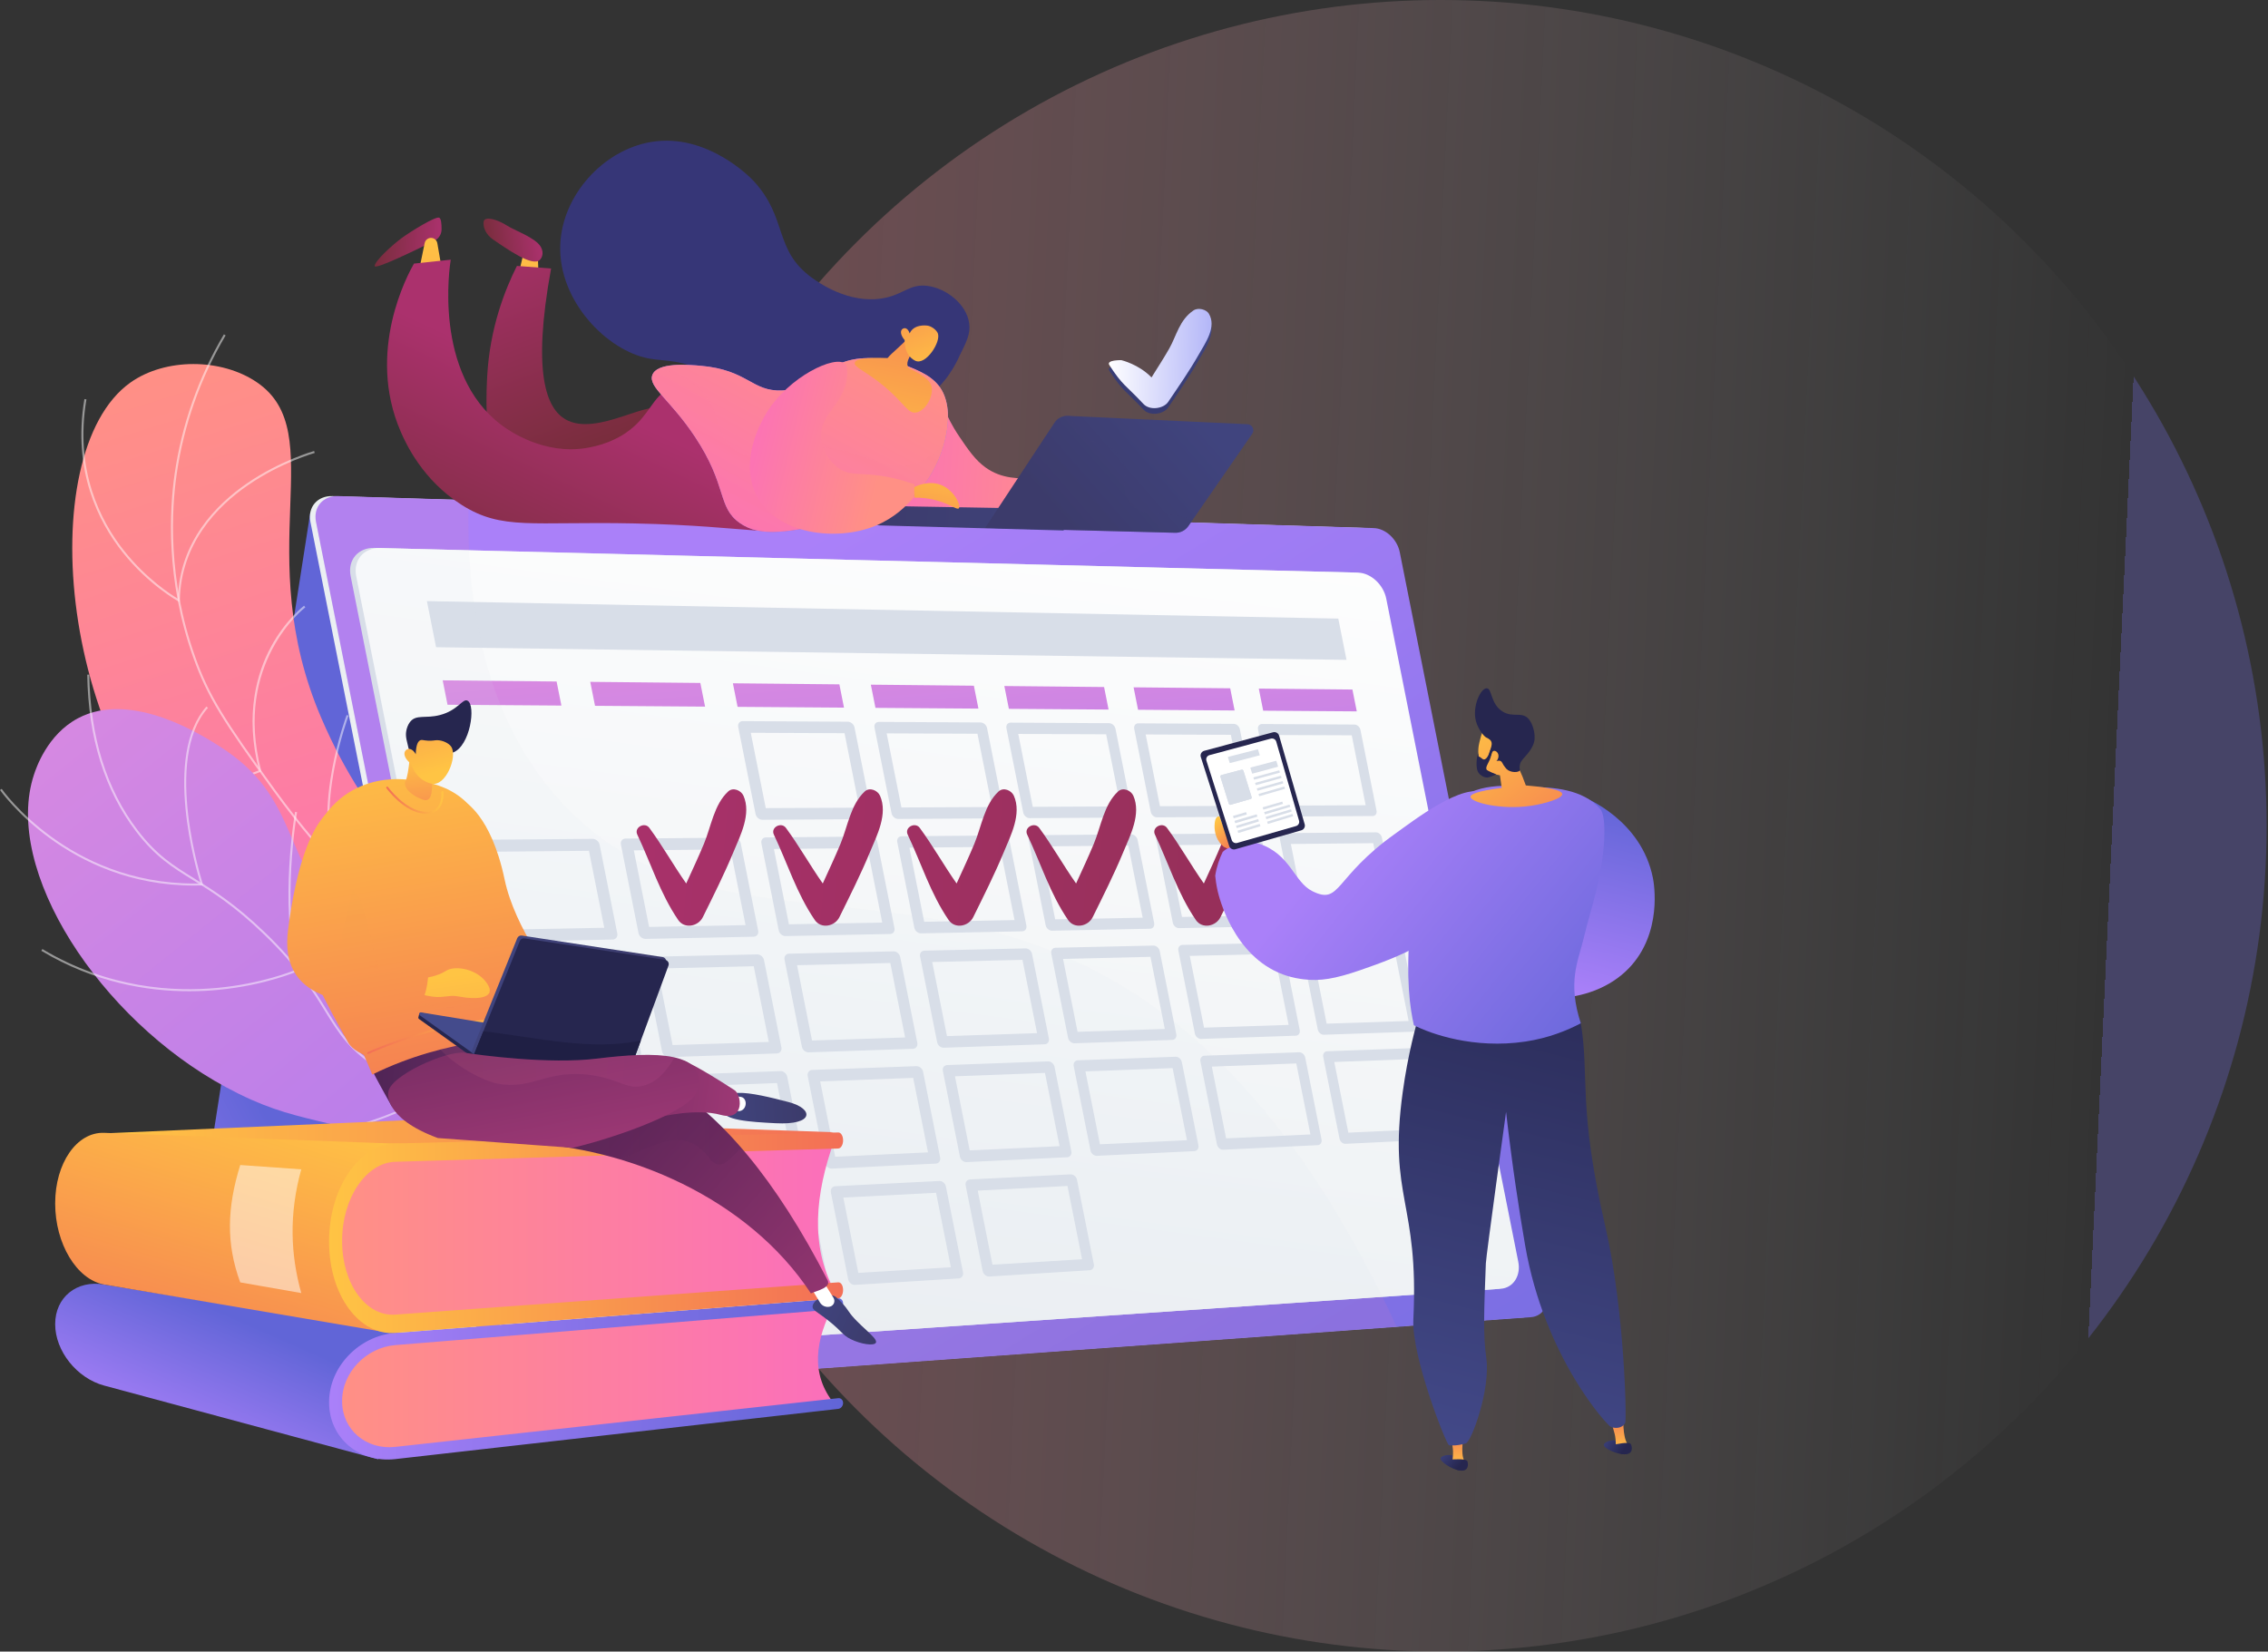 <svg width="677" height="493" viewBox="0 0 677 493" fill="none" xmlns="http://www.w3.org/2000/svg">
<rect x="0" y="0" width="677" height="493" fill="#333333" stroke="none"/>
<circle opacity="0.3" cx="430.09" cy="246.5" r="246.5" fill="url(#paint0_linear)"/>
<path d="M92.619 153.031L58.12 374.349C57.465 378.617 60.51 382.47 64.393 382.289L237.059 374.14L92.619 153.031Z" fill="url(#paint1_linear)"/>
<path d="M130.234 357.861C135.686 341.246 141.235 315.881 134.739 287.72C127.279 255.384 110.754 248.913 95.917 214.348C74.737 165.007 98.708 129.266 76.783 114.185C66.09 106.83 49.277 106.825 38.911 114.208C9.336 135.273 17.444 227.026 64.368 262.832C85.59 279.025 104.109 277.104 120.033 298.059C134.105 316.575 133.002 341.001 130.234 357.861Z" fill="url(#paint2_linear)"/>
<g opacity="0.7">
<path opacity="0.7" d="M133.53 316.062C131.752 309.079 129.363 302.215 126.427 295.66C119.681 280.601 112.233 272.318 102.806 261.829C96.652 254.981 89.674 247.221 81.613 236.094C66.527 215.272 61.845 207.957 57.65 196.164C49.348 172.83 50.624 151.907 52.121 141.513C54.248 126.767 59.196 112.733 66.827 99.805L67.354 100.116C59.764 112.977 54.842 126.934 52.728 141.601C51.237 151.94 49.968 172.75 58.227 195.961C62.397 207.682 67.064 214.972 82.108 235.737C90.151 246.838 97.117 254.586 103.261 261.422C112.725 271.949 120.2 280.266 126.986 295.412C129.937 302 132.338 308.897 134.123 315.913L133.53 316.062Z" fill="white"/>
<path opacity="0.7" d="M53.673 179.74L53.232 179.5C53.143 179.453 44.378 174.633 36.59 164.829C29.399 155.777 21.586 140.498 25.199 119.121L25.802 119.223C22.228 140.376 29.957 155.492 37.07 164.447C43.788 172.906 51.224 177.606 53.085 178.708C53.598 161.665 64.531 150.617 73.665 144.331C83.637 137.467 93.674 134.652 93.774 134.624L93.938 135.214C93.838 135.241 83.887 138.035 73.998 144.845C64.898 151.11 53.987 162.163 53.685 179.235L53.673 179.74Z" fill="white"/>
<path opacity="0.7" d="M56.131 234.596C47.264 234.596 36.849 232.418 27.227 224.929L27.602 224.445C49.082 241.165 74.594 231.075 77.305 229.924C72.958 213.079 76.813 200.651 80.826 193.178C85.2 185.033 90.713 180.845 90.768 180.805L91.135 181.293C90.918 181.457 69.548 197.938 77.963 230.024L78.028 230.273L77.795 230.379C77.635 230.451 68.358 234.596 56.131 234.596Z" fill="white"/>
<path opacity="0.7" d="M75.892 266.733C69.245 266.733 61.288 265.526 52.031 262.145L52.241 261.57C82.387 272.584 98.566 260.346 100.349 258.878C92.989 241.603 103.372 213.706 103.478 213.424L104.05 213.641C103.943 213.921 93.564 241.812 100.999 258.843L101.087 259.044L100.926 259.192C100.809 259.297 92.384 266.733 75.892 266.733Z" fill="white"/>
</g>
<path d="M184.052 371.623C185.898 360.462 186.958 343.032 177.873 327.442C162.024 300.247 133.136 309.269 105.483 280.132C83.181 256.633 90.209 238.369 65.495 222.751C61.359 220.137 39.502 205.753 23.249 214.416C14.09 219.298 10.771 229.322 10.149 231.203C0.733 259.641 29.7 304.165 67.455 324.53C89.147 336.229 96.144 332.406 134.318 346.051C156.75 354.073 173.591 364.397 184.052 371.623Z" fill="url(#paint3_linear)"/>
<g opacity="0.7">
<path opacity="0.7" d="M187.216 385.068C181.694 358.539 171.241 340.731 156.152 332.134C148.793 327.941 142.909 327.275 136.681 326.57C129.872 325.8 122.831 325.003 113.514 319.369C104.447 313.887 101.207 308.623 97.102 301.957C93.459 296.04 88.926 288.677 78.752 278.871C69.833 270.276 63.336 266.251 57.603 262.7C51.326 258.812 46.365 255.739 40.608 248.194C31.228 235.904 26.326 220.156 26.039 201.389L26.651 201.379C26.938 220.013 31.796 235.639 41.095 247.822C46.784 255.279 51.701 258.325 57.927 262.18C63.686 265.748 70.213 269.791 79.178 278.431C89.407 288.29 93.964 295.69 97.626 301.637C101.686 308.231 104.892 313.44 113.832 318.845C123.034 324.409 130.007 325.198 136.751 325.962C143.044 326.673 148.986 327.347 156.456 331.602C171.703 340.289 182.254 358.234 187.815 384.943L187.216 385.068Z" fill="white"/>
<path opacity="0.7" d="M57.936 264.343C20.076 264.343 0.2 236.112 0 235.822L0.504 235.475C0.702 235.764 20.415 263.732 57.936 263.732C58.572 263.732 59.208 263.723 59.854 263.706C58.6 259.667 48.553 225.556 61.623 210.891L62.08 211.297C48.477 226.56 60.436 263.535 60.557 263.905L60.686 264.293L60.277 264.305C59.492 264.332 58.708 264.343 57.936 264.343Z" fill="white"/>
<path opacity="0.7" d="M56.457 295.893C44.047 295.893 28.221 293.339 12.34 283.818L12.655 283.293C32.391 295.124 52.047 296.118 65.062 294.869C77.938 293.632 87.028 290.019 88.595 289.362C83.343 269.959 88.026 242.617 88.075 242.342L88.677 242.447C88.628 242.722 83.928 270.173 89.255 289.457L89.325 289.711L89.085 289.817C88.99 289.861 79.35 294.107 65.144 295.474C62.501 295.73 59.587 295.893 56.457 295.893Z" fill="white"/>
<path opacity="0.7" d="M73.28 340.938C72.333 340.938 71.381 340.928 70.414 340.907L70.427 340.295C90.269 340.725 105.55 336.597 114.87 333.059C123.718 329.701 129.004 326.232 130.204 325.404C115.655 307.3 121.358 277.775 121.418 277.477L122.018 277.597C121.958 277.893 116.261 307.417 130.886 325.272L131.09 325.521L130.83 325.712C130.616 325.869 109.69 340.938 73.28 340.938Z" fill="white"/>
</g>
<path d="M145.452 412.427L56.846 382.644L184.296 374.139L145.452 412.427Z" fill="#D8DEE8"/>
<path d="M408.444 157.644L99.25 148.08C94.74 147.94 91.784 151.393 92.659 155.793L142.814 407.685C143.69 412.085 147.993 415.391 152.411 415.071L455.343 393.18C458.771 392.932 460.918 389.604 460.15 385.746L416.162 164.825C415.392 160.967 411.942 157.752 408.444 157.644Z" fill="url(#paint4_linear)"/>
<path d="M410.112 157.642L100.918 148.078C96.408 147.938 93.452 151.391 94.327 155.791L144.482 407.683C145.358 412.083 149.661 415.389 154.079 415.069L457.011 393.179C460.439 392.93 462.586 389.602 461.818 385.744L417.83 164.823C417.062 160.965 413.61 157.75 410.112 157.642Z" fill="url(#paint5_linear)"/>
<g opacity="0.3">
<path opacity="0.3" d="M329.422 291.113C268.565 258.047 210.894 283.75 169.369 241.337C143.801 215.22 139.107 178.242 139.874 149.282L100.92 148.076C96.41 147.936 93.454 151.389 94.329 155.789L144.484 407.681C145.36 412.079 149.663 415.387 154.081 415.067L416.922 396.073C388.191 333.716 355.801 305.447 329.422 291.113Z" fill="url(#paint6_linear)"/>
</g>
<path d="M446.665 384.787L159.705 404.373C154.936 404.698 150.291 401.105 149.344 396.347L104.663 171.945C103.716 167.186 106.897 163.428 111.754 163.55L404.076 170.898C407.894 170.994 411.658 174.476 412.495 178.676L451.927 376.719C452.764 380.921 450.413 384.532 446.665 384.787Z" fill="#D8DEE8"/>
<path d="M447.952 384.702L161.337 404.265C156.575 404.59 151.935 400.999 150.988 396.243L106.335 171.985C105.388 167.229 108.566 163.473 113.416 163.595L405.388 170.934C409.201 171.029 412.961 174.511 413.797 178.707L453.207 376.639C454.042 380.837 451.695 384.445 447.952 384.702Z" fill="url(#paint7_linear)"/>
<path d="M258.863 244.516L227.577 244.709C226.638 244.714 225.723 243.941 225.531 242.98L220.356 216.989C220.164 216.028 220.772 215.253 221.713 215.258L253.072 215.433C253.989 215.438 254.884 216.21 255.073 217.159L260.176 242.79C260.365 243.737 259.778 244.509 258.863 244.516ZM228.582 241.225L256.522 241.091L252.095 218.861L224.105 218.743L228.582 241.225Z" fill="#D8DEE8"/>
<path d="M298.4 244.273L268.115 244.459C267.206 244.464 266.318 243.704 266.129 242.759L261.037 217.189C260.849 216.243 261.434 215.481 262.344 215.486L292.701 215.656C293.588 215.661 294.459 216.422 294.644 217.354L299.666 242.575C299.853 243.507 299.286 244.268 298.4 244.273ZM269.077 241.031L296.123 240.901L291.768 219.028L264.674 218.914L269.077 241.031Z" fill="#D8DEE8"/>
<path d="M336.691 244.037L307.36 244.218C306.481 244.223 305.617 243.475 305.432 242.544L300.422 217.383C300.237 216.452 300.802 215.702 301.682 215.707L331.082 215.872C331.943 215.877 332.786 216.624 332.97 217.543L337.912 242.366C338.095 243.283 337.548 244.032 336.691 244.037ZM308.28 240.844L334.474 240.719L330.187 219.19L303.947 219.08L308.28 240.844Z" fill="#D8DEE8"/>
<path d="M373.792 243.805L345.369 243.98C344.517 243.985 343.678 243.249 343.497 242.331L338.566 217.565C338.385 216.65 338.928 215.911 339.783 215.916L368.273 216.074C369.107 216.079 369.927 216.815 370.107 217.718L374.972 242.156C375.151 243.063 374.622 243.8 373.792 243.805ZM346.251 240.661L371.633 240.539L367.413 219.346L341.986 219.239L346.251 240.661Z" fill="#D8DEE8"/>
<path d="M409.756 243.584L382.202 243.754C381.376 243.759 380.561 243.032 380.381 242.132L375.526 217.749C375.345 216.847 375.872 216.12 376.699 216.125L404.319 216.28C405.126 216.285 405.924 217.009 406.101 217.899L410.893 241.964C411.071 242.854 410.563 243.579 409.756 243.584ZM383.047 240.485L407.653 240.366L403.498 219.496L378.847 219.393L383.047 240.485Z" fill="#D8DEE8"/>
<path d="M182.849 280.459L149.498 281.131C148.498 281.151 147.525 280.362 147.327 279.368L141.975 252.489C141.777 251.496 142.43 250.684 143.434 250.675L176.864 250.399C177.841 250.39 178.789 251.177 178.985 252.157L184.26 278.651C184.455 279.63 183.825 280.439 182.849 280.459ZM150.593 277.501L180.377 276.942L175.802 253.963L145.965 254.252L150.593 277.501Z" fill="#D8DEE8"/>
<path d="M224.954 279.612L192.706 280.262C191.739 280.282 190.796 279.505 190.602 278.528L185.34 252.099C185.145 251.122 185.775 250.324 186.744 250.315L219.068 250.047C220.014 250.039 220.934 250.814 221.126 251.778L226.315 277.835C226.505 278.797 225.896 279.592 224.954 279.612ZM193.752 276.692L222.55 276.152L218.05 253.553L189.2 253.833L193.752 276.692Z" fill="#D8DEE8"/>
<path d="M265.689 278.792L234.49 279.421C233.554 279.439 232.639 278.675 232.449 277.715L227.274 251.723C227.082 250.763 227.689 249.978 228.626 249.969L259.9 249.709C260.814 249.701 261.707 250.463 261.896 251.411L266.999 277.043C267.188 277.99 266.601 278.774 265.689 278.792ZM235.49 275.911L263.353 275.389L258.926 253.159L231.013 253.429L235.49 275.911Z" fill="#D8DEE8"/>
<path d="M305.115 277.997L274.913 278.606C274.007 278.624 273.12 277.872 272.932 276.926L267.84 251.356C267.652 250.411 268.235 249.639 269.144 249.631L299.416 249.379C300.301 249.372 301.168 250.121 301.353 251.055L306.375 276.276C306.564 277.21 305.998 277.98 305.115 277.997ZM275.872 275.154L302.842 274.649L298.487 252.775L271.468 253.037L275.872 275.154Z" fill="#D8DEE8"/>
<path d="M343.3 277.229L314.05 277.817C313.173 277.836 312.311 277.095 312.126 276.165L307.115 251.003C306.93 250.073 307.494 249.313 308.372 249.306L337.692 249.063C338.549 249.056 339.391 249.793 339.575 250.712L344.517 275.535C344.7 276.453 344.155 277.212 343.3 277.229ZM314.967 274.423L341.089 273.932L336.802 252.404L310.633 252.657L314.967 274.423Z" fill="#D8DEE8"/>
<path d="M380.296 276.483L351.953 277.053C351.103 277.07 350.266 276.342 350.084 275.426L345.152 250.66C344.971 249.744 345.512 248.996 346.364 248.989L374.774 248.754C375.604 248.747 376.423 249.474 376.603 250.378L381.468 274.816C381.65 275.721 381.125 276.467 380.296 276.483ZM352.83 273.712L378.142 273.239L373.922 252.045L348.565 252.29L352.83 273.712Z" fill="#D8DEE8"/>
<path d="M416.162 275.761L388.685 276.315C387.861 276.331 387.047 275.614 386.867 274.712L382.012 250.329C381.832 249.427 382.357 248.692 383.182 248.686L410.725 248.457C411.53 248.45 412.327 249.166 412.504 250.056L417.296 274.121C417.473 275.011 416.966 275.745 416.162 275.761ZM389.523 273.025L414.061 272.565L409.906 251.695L385.323 251.933L389.523 273.025Z" fill="#D8DEE8"/>
<path d="M189.905 315.885L156.647 317.022C155.649 317.055 154.68 316.278 154.481 315.285L149.129 288.406C148.931 287.412 149.583 286.588 150.583 286.567L183.92 285.825C184.893 285.803 185.84 286.58 186.036 287.559L191.311 314.052C191.506 315.031 190.877 315.852 189.905 315.885ZM157.736 313.367L187.436 312.393L182.861 289.414L153.108 290.118L157.736 313.367Z" fill="#D8DEE8"/>
<path d="M231.892 314.454L199.733 315.553C198.767 315.587 197.827 314.821 197.634 313.844L192.372 287.415C192.176 286.438 192.803 285.628 193.77 285.608L226.005 284.891C226.947 284.869 227.866 285.635 228.057 286.597L233.246 312.654C233.438 313.616 232.831 314.423 231.892 314.454ZM200.775 311.96L229.493 311.02L224.993 288.421L196.223 289.101L200.775 311.96Z" fill="#D8DEE8"/>
<path d="M272.513 313.066L241.399 314.13C240.465 314.162 239.553 313.408 239.361 312.448L234.186 286.456C233.994 285.495 234.598 284.698 235.533 284.678L266.72 283.985C267.632 283.965 268.523 284.717 268.711 285.664L273.815 311.296C274.007 312.243 273.423 313.036 272.513 313.066ZM242.396 310.597L270.18 309.687L265.753 287.456L237.919 288.115L242.396 310.597Z" fill="#D8DEE8"/>
<path d="M311.831 311.722L281.713 312.751C280.809 312.783 279.924 312.041 279.737 311.095L274.645 285.525C274.456 284.58 275.038 283.798 275.944 283.778L306.132 283.106C307.014 283.086 307.88 283.826 308.066 284.758L313.088 309.98C313.273 310.912 312.712 311.692 311.831 311.722ZM282.666 309.276L309.562 308.396L305.207 286.522L278.263 287.159L282.666 309.276Z" fill="#D8DEE8"/>
<path d="M349.908 310.421L320.738 311.418C319.863 311.448 319.004 310.717 318.819 309.787L313.809 284.626C313.624 283.695 314.184 282.925 315.061 282.906L344.299 282.256C345.154 282.238 345.995 282.966 346.178 283.884L351.12 308.707C351.304 309.625 350.762 310.392 349.908 310.421ZM321.65 308L347.699 307.146L343.412 285.618L317.317 286.234L321.65 308Z" fill="#D8DEE8"/>
<path d="M386.803 309.157L358.538 310.123C357.691 310.151 356.856 309.432 356.674 308.517L351.742 283.751C351.56 282.835 352.101 282.078 352.951 282.058L381.282 281.428C382.111 281.41 382.928 282.127 383.108 283.03L387.973 307.468C388.153 308.374 387.63 309.129 386.803 309.157ZM359.41 306.76L384.652 305.933L380.432 284.739L355.145 285.338L359.41 306.76Z" fill="#D8DEE8"/>
<path d="M422.568 307.937L395.166 308.874C394.344 308.903 393.534 308.194 393.354 307.294L388.498 282.911C388.318 282.009 388.842 281.263 389.664 281.245L417.13 280.633C417.933 280.615 418.727 281.322 418.905 282.212L423.697 306.277C423.876 307.167 423.37 307.911 422.568 307.937ZM396.003 305.563L420.473 304.761L416.318 283.891L391.803 284.471L396.003 305.563Z" fill="#D8DEE8"/>
<path d="M196.959 351.315L163.793 352.916C162.797 352.964 161.83 352.197 161.632 351.203L156.28 324.324C156.081 323.331 156.732 322.495 157.729 322.46L190.973 321.253C191.944 321.218 192.889 321.983 193.084 322.962L198.36 349.456C198.555 350.436 197.928 351.268 196.959 351.315ZM164.876 349.236L194.495 347.849L189.92 324.87L160.248 325.988L164.876 349.236Z" fill="#D8DEE8"/>
<path d="M238.83 349.295L206.761 350.844C205.799 350.89 204.86 350.135 204.667 349.158L199.405 322.729C199.21 321.752 199.835 320.932 200.799 320.897L232.945 319.73C233.883 319.696 234.8 320.448 234.992 321.412L240.181 347.469C240.371 348.433 239.767 349.25 238.83 349.295ZM207.798 347.225L236.436 345.883L231.936 323.284L203.245 324.366L207.798 347.225Z" fill="#D8DEE8"/>
<path d="M279.337 347.338L248.31 348.835C247.379 348.88 246.469 348.138 246.277 347.176L241.102 321.184C240.91 320.224 241.512 319.417 242.446 319.384L273.546 318.255C274.455 318.222 275.346 318.964 275.534 319.911L280.638 345.542C280.826 346.491 280.244 347.295 279.337 347.338ZM249.302 345.281L277.01 343.982L272.583 321.751L244.825 322.798L249.302 345.281Z" fill="#D8DEE8"/>
<path d="M318.546 345.444L288.512 346.894C287.612 346.938 286.728 346.207 286.54 345.262L281.448 319.692C281.259 318.747 281.839 317.955 282.741 317.921L312.847 316.829C313.727 316.797 314.591 317.528 314.776 318.46L319.798 343.681C319.985 344.612 319.423 345.402 318.546 345.444ZM289.459 343.396L316.28 342.139L311.925 320.265L285.056 321.279L289.459 343.396Z" fill="#D8DEE8"/>
<path d="M356.516 343.612L327.428 345.016C326.556 345.058 325.699 344.337 325.514 343.409L320.502 318.245C320.317 317.315 320.876 316.535 321.751 316.503L350.908 315.444C351.76 315.413 352.598 316.133 352.782 317.05L357.724 341.873C357.907 342.794 357.367 343.57 356.516 343.612ZM328.335 341.575L354.312 340.358L350.026 318.829L324.002 319.811L328.335 341.575Z" fill="#D8DEE8"/>
<path d="M393.309 341.836L365.123 343.196C364.278 343.236 363.446 342.528 363.262 341.612L358.332 316.846C358.15 315.93 358.689 315.163 359.536 315.132L387.789 314.106C388.616 314.076 389.429 314.785 389.61 315.689L394.475 340.127C394.657 341.032 394.133 341.796 393.309 341.836ZM365.992 339.812L391.163 338.633L386.943 317.439L361.727 318.39L365.992 339.812Z" fill="#D8DEE8"/>
<path d="M428.975 340.114L401.649 341.432C400.83 341.472 400.02 340.774 399.84 339.872L394.985 315.489C394.805 314.587 395.325 313.833 396.147 313.803L423.538 312.809C424.34 312.781 425.132 313.478 425.309 314.368L430.1 338.433C430.277 339.322 429.774 340.074 428.975 340.114ZM402.481 338.101L426.884 336.957L422.729 316.087L398.283 317.009L402.481 338.101Z" fill="#D8DEE8"/>
<path d="M204.011 386.742L170.938 388.808C169.946 388.869 168.981 388.114 168.782 387.12L163.43 360.241C163.232 359.248 163.879 358.401 164.874 358.351L198.026 356.68C198.994 356.632 199.936 357.385 200.132 358.366L205.407 384.861C205.602 385.84 204.978 386.682 204.011 386.742ZM172.019 385.103L201.554 383.3L196.979 360.321L167.39 361.855L172.019 385.103Z" fill="#D8DEE8"/>
<path d="M245.766 384.133L213.787 386.131C212.828 386.191 211.891 385.447 211.696 384.47L206.434 358.042C206.239 357.064 206.863 356.232 207.823 356.184L239.879 354.568C240.816 354.522 241.73 355.264 241.922 356.227L247.11 382.284C247.302 383.246 246.7 384.075 245.766 384.133ZM214.819 382.49L243.379 380.747L238.879 358.148L210.267 359.63L214.819 382.49Z" fill="#D8DEE8"/>
<path d="M286.162 381.611L255.221 383.543C254.292 383.601 253.385 382.869 253.193 381.907L248.018 355.915C247.826 354.955 248.427 354.138 249.357 354.091L280.371 352.527C281.278 352.482 282.165 353.213 282.353 354.16L287.457 379.791C287.645 380.74 287.065 381.554 286.162 381.611ZM256.208 379.963L283.839 378.278L279.412 356.047L251.731 357.483L256.208 379.963Z" fill="#D8DEE8"/>
<path d="M325.26 379.169L295.31 381.04C294.411 381.096 293.531 380.374 293.342 379.429L288.25 353.859C288.062 352.913 288.641 352.11 289.541 352.065L319.563 350.551C320.44 350.506 321.302 351.226 321.487 352.16L326.509 377.381C326.694 378.313 326.135 379.114 325.26 379.169ZM296.254 377.52L322.999 375.888L318.644 354.014L291.848 355.403L296.254 377.52Z" fill="#D8DEE8"/>
<path d="M167.575 210.614L133.59 210.367L132.141 203.086L166.144 203.429L167.575 210.614Z" fill="url(#paint8_linear)"/>
<path d="M210.462 210.929L177.615 210.689L176.191 203.533L209.056 203.865L210.462 210.929Z" fill="url(#paint9_linear)"/>
<path d="M251.934 211.229L220.17 210.997L218.768 203.961L250.552 204.281L251.934 211.229Z" fill="url(#paint10_linear)"/>
<path d="M292.062 211.521L261.326 211.298L259.947 204.377L290.701 204.687L292.062 211.521Z" fill="url(#paint11_linear)"/>
<path d="M330.909 211.805L301.152 211.589L299.797 204.779L329.57 205.079L330.909 211.805Z" fill="url(#paint12_linear)"/>
<path d="M368.534 212.077L339.711 211.867L338.377 205.166L367.217 205.458L368.534 212.077Z" fill="url(#paint13_linear)"/>
<path d="M404.997 212.346L377.062 212.143L375.75 205.547L403.698 205.829L404.997 212.346Z" fill="url(#paint14_linear)"/>
<path d="M401.935 196.969L130.171 193.194L127.432 179.434L399.481 184.651L401.935 196.969Z" fill="#D8DEE8"/>
<g opacity="0.3">
<path opacity="0.3" d="M329.422 291.114C268.565 258.048 210.893 283.752 169.369 241.338C148.074 219.586 141.246 190.228 140.015 164.264L113.248 163.591C108.49 163.471 105.372 167.156 106.3 171.819L151.018 396.406C151.947 401.071 156.499 404.593 161.17 404.274L412.65 387.109C385.027 330.979 354.505 304.743 329.422 291.114Z" fill="#D8DEE8"/>
</g>
<path d="M221.93 237.538C221.226 235.935 218.833 234.887 217.358 236.256C213.131 240.177 212.286 246.688 210.117 251.908C208.461 255.893 206.619 259.795 204.834 263.721C201.021 258.294 197.76 252.459 193.825 247.115C192.46 245.261 189.205 246.958 190.235 249.132C194.309 257.726 197.016 266.658 202.437 274.607C204.336 277.394 208.438 276.533 209.798 273.772C212.943 267.396 216.149 261.04 218.877 254.471C221.008 249.346 224.322 242.99 221.93 237.538Z" fill="url(#paint15_linear)"/>
<path d="M262.693 237.538C261.99 235.935 259.597 234.887 258.121 236.256C253.895 240.177 253.049 246.688 250.88 251.908C249.225 255.893 247.382 259.795 245.598 263.721C241.785 258.294 238.524 252.459 234.589 247.115C233.223 245.261 229.969 246.958 230.999 249.132C235.072 257.726 237.78 266.658 243.201 274.607C245.1 277.394 249.201 276.533 250.562 273.772C253.706 267.396 256.913 261.04 259.64 254.471C261.77 249.346 265.086 242.99 262.693 237.538Z" fill="url(#paint16_linear)"/>
<path d="M302.642 237.538C301.939 235.935 299.546 234.887 298.071 236.256C293.844 240.177 292.999 246.688 290.829 251.908C289.174 255.893 287.331 259.795 285.547 263.721C281.734 258.294 278.473 252.459 274.538 247.115C273.172 245.261 269.918 246.958 270.948 249.132C275.022 257.726 277.729 266.658 283.15 274.607C285.049 277.394 289.15 276.533 290.511 273.772C293.656 267.396 296.862 261.04 299.59 254.471C301.719 249.346 305.035 242.99 302.642 237.538Z" fill="url(#paint17_linear)"/>
<path d="M338.307 237.538C337.603 235.935 335.21 234.887 333.735 236.256C329.508 240.177 328.663 246.688 326.494 251.908C324.838 255.893 322.995 259.795 321.211 263.721C317.398 258.294 314.137 252.459 310.202 247.115C308.837 245.261 305.582 246.958 306.612 249.132C310.686 257.726 313.393 266.658 318.814 274.607C320.713 277.394 324.815 276.533 326.175 273.772C329.32 267.396 332.526 261.04 335.254 254.471C337.383 249.346 340.699 242.99 338.307 237.538Z" fill="url(#paint18_linear)"/>
<path d="M376.445 237.538C375.742 235.935 373.349 234.887 371.873 236.256C367.647 240.177 366.801 246.688 364.632 251.908C362.977 255.893 361.134 259.795 359.35 263.721C355.537 258.294 352.276 252.459 348.341 247.115C346.975 245.261 343.721 246.958 344.751 249.132C348.824 257.726 351.532 266.658 356.953 274.607C358.852 277.394 362.953 276.533 364.314 273.772C367.458 267.396 370.665 261.04 373.392 254.471C375.522 249.346 378.838 242.99 376.445 237.538Z" fill="url(#paint19_linear)"/>
<path d="M31.547 338.292L132.555 333.9L248.933 337.979L134.122 363.074L31.547 338.292Z" fill="url(#paint20_linear)"/>
<path d="M112.93 435.623L31.113 413.602C22.873 411.385 16.471 403.22 16.471 395.303V395.217C16.471 387.299 22.873 381.988 31.113 383.44L118.868 397.801L112.93 435.623Z" fill="url(#paint21_linear)"/>
<path d="M249.071 419.088L116.871 433.852C108.591 434.777 101.783 429.002 101.783 420.942V415.473C101.783 407.413 108.591 400.335 116.871 399.677L249.071 389.154C243.222 400.045 241.872 410.233 249.071 419.088Z" fill="url(#paint22_linear)"/>
<path d="M250.224 420.553L117.98 435.547C107.179 436.771 98.231 429.206 98.231 418.662V418.545C98.231 408 107.181 398.723 117.98 397.881L250.224 387.566C251.019 387.505 251.664 388.167 251.664 389.045C251.664 389.924 251.021 390.689 250.224 390.754L117.98 401.52C109.292 402.227 102.117 409.702 102.117 418.172V418.287C102.117 426.757 109.292 432.859 117.98 431.902L250.224 417.36C251.019 417.273 251.664 417.915 251.664 418.794C251.664 419.678 251.019 420.463 250.224 420.553Z" fill="url(#paint23_linear)"/>
<path d="M116.369 397.891L31.113 383.442C22.873 381.988 16.471 371.187 16.471 359.299V359.169C16.471 347.281 22.873 337.847 31.113 338.154L121.552 341.513L116.369 397.891Z" fill="url(#paint24_linear)"/>
<path d="M249.075 385.263L124.284 394.675C111.976 395.604 101.787 386.56 101.787 374.457V366.247C101.787 354.144 111.976 344.055 124.284 343.72L249.075 340.318C243.206 356.635 241.894 371.916 249.075 385.263Z" fill="url(#paint25_linear)"/>
<path d="M250.226 387.569L117.982 397.883C107.181 398.725 98.232 386.542 98.232 370.708V370.534C98.232 354.7 107.183 341.596 117.982 341.328L250.226 338.041C251.021 338.021 251.666 339.075 251.666 340.396C251.666 341.716 251.023 342.805 250.226 342.83L117.982 346.796C109.293 347.057 102.119 357.619 102.119 370.336V370.509C102.119 383.226 109.293 393.05 117.982 392.418L250.226 382.782C251.021 382.724 251.666 383.748 251.666 385.068C251.666 386.385 251.021 387.506 250.226 387.569Z" fill="url(#paint26_linear)"/>
<path opacity="0.5" d="M89.931 385.98L71.707 382.795C67.452 371.18 67.772 360.51 71.707 347.758L89.931 349.053C86.196 362.472 86.761 374.628 89.931 385.98Z" fill="white"/>
<path d="M129.698 71.859C130.968 71.228 131.787 69.942 131.803 68.523C131.822 66.972 131.702 65.187 131.07 64.97C129.929 64.578 122.84 68.933 120.032 70.969C117.223 73.005 111.884 77.852 111.832 79.404C111.79 80.655 124.661 74.367 129.698 71.859Z" fill="url(#paint27_linear)"/>
<path d="M131.785 79.797L130.543 72.601C130.339 71.419 129.112 70.71 127.987 71.125C127.363 71.356 126.901 71.891 126.768 72.543L124.844 81.93L131.785 79.797Z" fill="url(#paint28_linear)"/>
<path d="M160.711 81.422L160.477 74.054L156.866 72.969L155.012 80.999L160.711 81.422Z" fill="url(#paint29_linear)"/>
<path d="M161.227 77.505C159.059 79.936 150.843 73.952 147.298 71.584C144.99 70.043 144.08 67.733 144.377 66.114C144.673 64.495 148.211 65.332 151.478 67.419C153.297 68.581 158.054 70.357 160.4 72.453C162.267 74.12 162.34 76.254 161.227 77.505Z" fill="url(#paint30_linear)"/>
<path d="M189.84 137.288C194.699 132.918 199.933 125.538 197.967 122.7C194.894 118.264 178.211 130.684 168.752 125.15C163.307 121.965 158.701 111.92 164.499 80.152C161.099 79.894 157.699 79.633 154.3 79.375C150.862 86.234 146.193 97.727 145.416 112.483C145.403 112.723 145.384 113.087 145.363 113.555C145.053 120.495 144.439 136.541 152.444 143.602C161.599 151.677 179.971 146.168 189.84 137.288Z" fill="url(#paint31_linear)"/>
<path d="M206.097 117.348C204.163 116.304 202.466 115.829 200.717 116.077C196.086 116.733 194.669 121.941 190.184 126.426C184.565 132.045 177.347 133.316 175.256 133.683C162.465 135.932 151.926 128.526 150.07 127.157C149.888 127.023 149.746 126.917 149.65 126.843C129.215 111.479 134.277 79.116 134.55 77.514C130.891 77.904 127.229 78.294 123.569 78.684C121.852 81.689 109.134 104.808 119.649 128.932C121.112 132.287 126.097 143.323 137.855 150.744C149.915 158.356 158.71 155.606 189.325 156.245C225.265 156.993 233.481 161.207 236.742 155.786C242.978 145.424 214.424 121.84 206.097 117.348Z" fill="url(#paint32_linear)"/>
<path d="M278.777 116.807C283.706 112.772 286.444 106.17 286.444 106.17C288.514 102.035 289.737 99.596 289.305 96.509C288.513 90.839 282.58 86.107 276.908 85.343C271.503 84.616 269.777 87.954 263.531 89.038C253.246 90.822 244.097 84.169 242.313 82.871C230.872 74.549 235.223 65.095 224.943 54.009C224.232 53.244 211.146 39.56 194.341 42.383C180.05 44.784 167.715 58.344 167.232 73.228C166.688 89.982 181.275 104.676 193.657 107.01C198.474 107.919 204.626 107.27 211.452 111.767C215.602 114.501 217.118 117.238 219.105 119.435C230.825 132.407 262.251 130.338 278.777 116.807Z" fill="#363677"/>
<path d="M279.524 119.246C281.88 119.992 281.521 123.191 286.42 130.417C288.996 134.217 291.086 137.302 294.163 139.523C303.777 146.465 314.943 139.153 320.485 145.747C321.974 147.517 323.519 150.844 322.379 153.235C320.3 157.595 310.876 155.541 278.473 152.128C265.318 150.742 262.113 150.579 260.454 147.754C255.271 138.932 272.756 117.107 279.524 119.246Z" fill="url(#paint33_linear)"/>
<path d="M316.564 151.942L264.557 151.043C263.841 151.032 263.164 151.37 262.748 151.952L261.162 154.159C260.372 155.258 261.132 156.794 262.486 156.831L317.536 158.363L316.564 151.942Z" fill="url(#paint34_linear)"/>
<path d="M372.388 126.63L318.762 124.134C317.175 124.06 315.667 124.827 314.794 126.153L294.094 157.559L350.806 159.038C352.363 159.078 353.836 158.331 354.721 157.05L373.799 129.478C374.611 128.305 373.814 126.696 372.388 126.63Z" fill="url(#paint35_linear)"/>
<path opacity="0.3" d="M314.792 126.155C315.666 124.827 317.175 124.06 318.762 124.134L319.937 124.189C319.999 125.929 320.424 127.545 321.398 128.892C324.437 133.097 330.086 131 333.898 135.488C338.084 140.419 333.569 145.661 337.302 150.239C341.231 155.058 348.31 151.813 355.978 155.236L354.721 157.052C353.836 158.332 352.363 159.079 350.806 159.039L294.094 157.56L314.792 126.155Z" fill="url(#paint36_linear)"/>
<path d="M270.224 109.023C274.402 110.7 278.799 112.409 281.136 116.509C285.505 124.172 281.57 138.124 274.832 145.942C270.119 151.413 263.755 152.859 251.22 155.528C234.975 158.986 226.995 160.45 220.821 156.108C214.052 151.35 217.241 145.119 207.424 130.35C200.086 119.312 193.495 115.557 194.712 111.999C196.068 108.039 205.543 108.868 209.155 109.185C223.362 110.428 224.344 116.951 233.494 116.549C244.233 116.076 245.991 106.952 259.124 106.899C264.433 106.875 268.543 108.348 270.224 109.023Z" fill="url(#paint37_linear)"/>
<path d="M270.224 109.023C274.402 110.7 278.799 112.409 281.136 116.509C285.505 124.172 281.57 138.124 274.832 145.942C270.119 151.413 263.755 152.859 251.22 155.528C234.975 158.986 226.995 160.45 220.821 156.108C214.052 151.35 217.241 145.119 207.424 130.35C200.086 119.312 193.495 115.557 194.712 111.999C196.068 108.039 205.543 108.868 209.155 109.185C223.362 110.428 224.344 116.951 233.494 116.549C244.233 116.076 245.991 106.952 259.124 106.899C264.433 106.875 268.543 108.348 270.224 109.023Z" fill="url(#paint38_linear)"/>
<path opacity="0.3" d="M219.512 134.332C225.116 137.915 229.071 133.412 241.364 133.387C258.222 133.352 263.671 141.795 273.582 138.199C275.996 137.323 278.951 135.621 281.903 132.083C280.549 137.198 278.012 142.253 274.832 145.943C270.119 151.414 263.755 152.859 251.22 155.529C234.975 158.987 226.995 160.451 220.821 156.109C214.052 151.35 217.243 145.12 207.424 130.35C200.086 119.313 193.495 115.558 194.712 112C194.981 111.216 195.576 110.624 196.373 110.176C202.782 111.398 206.904 113.964 209.613 116.963C215.455 123.429 213.421 130.437 219.512 134.332Z" fill="url(#paint39_linear)"/>
<path d="M274.04 111.319C275.219 112.012 277.2 113.221 277.87 114.775C279.091 117.601 276.435 122.716 273.422 123.138C270.931 123.487 269.997 120.372 263.986 115.352C258.514 110.782 254.814 109.63 255.148 108.281C255.361 107.417 257.207 106.562 264.933 106.88C266.16 105.37 269.352 102.872 270.579 101.361C272.255 101.741 271.968 103.109 273.643 103.489C270.714 106.99 270.579 108.649 271.042 109.515C271.444 110.267 272.195 110.235 274.04 111.319Z" fill="url(#paint40_linear)"/>
<path d="M270.044 101.517C270.044 101.517 269.737 105.992 273.215 107.685C276.329 109.2 281.023 101.964 279.919 99.441C279.551 98.599 278.35 97.562 277.141 97.26C276.291 97.049 272.723 96.792 271.528 99.53C271.286 98.623 270.724 98.009 270.105 97.961C270.007 97.952 269.72 97.976 269.483 98.122C268.625 98.654 268.768 100.037 270.044 101.517Z" fill="url(#paint41_linear)"/>
<path d="M286.209 151.736C286.923 150.996 284.995 146.633 281.284 144.929C277.357 143.126 273.334 145.17 272.684 145.514L272.927 148.547C274.734 148.52 277.379 148.672 280.373 149.607C284.02 150.744 285.697 152.268 286.209 151.736Z" fill="url(#paint42_linear)"/>
<path d="M272.999 144.603C271.112 143.906 268.064 142.906 264.2 142.232C256.869 140.952 254.093 142.149 250.74 140.045C247.731 138.155 245.078 134.121 245.091 130.026C245.115 123.036 252.896 120.033 252.913 111.24C252.916 109.361 252.563 108.866 252.291 108.612C249.36 105.884 235.539 112.317 228.843 123.183C227.291 125.701 220.513 137.562 225.822 147.858C231.866 159.579 249.698 161.751 261.431 156.903C266.958 154.619 270.631 150.982 272.742 148.471C272.827 147.182 272.912 145.894 272.999 144.603Z" fill="url(#paint43_linear)"/>
<path d="M360.827 95.275C360.123 94.108 357.73 93.345 356.254 94.341C352.027 97.197 351.181 101.938 349.012 105.739C347.356 108.641 345.513 111.482 343.728 114.341C339.914 110.389 334.729 109.185 334.729 109.185C334.729 109.185 330.108 109.07 331.138 110.654C335.212 116.911 335.909 116.479 341.33 122.268C343.23 124.297 347.332 123.67 348.693 121.66C351.838 117.017 355.045 112.389 357.773 107.605C359.903 103.873 363.22 99.245 360.827 95.275Z" fill="url(#paint44_linear)"/>
<path d="M360.827 93.599C360.123 92.433 357.73 91.669 356.254 92.666C352.027 95.521 351.181 100.262 349.012 104.064C347.356 106.965 345.513 109.806 343.728 112.665C339.914 108.713 334.729 107.509 334.729 107.509C334.729 107.509 330.108 107.395 331.138 108.978C335.212 115.235 335.909 114.803 341.33 120.592C343.23 122.621 347.332 121.994 348.693 119.984C351.838 115.341 355.045 110.713 357.773 105.93C359.903 102.197 363.22 97.569 360.827 93.599Z" fill="url(#paint45_linear)"/>
<path d="M242.557 390C242.624 388.021 246.672 385.851 249.008 386.862C249.485 387.069 249.875 387.449 250.654 388.209C252.201 389.72 253.108 391.12 253.238 391.319C255.946 395.462 262.185 399.368 261.457 400.799C260.931 401.829 256.951 401.266 253.897 399.719C251.441 398.475 251.463 397.549 247.418 394.318C243.84 391.462 242.519 391.145 242.557 390Z" fill="url(#paint46_linear)"/>
<path d="M241.812 383.947L244.775 388.822C245.394 389.841 246.609 390.331 247.762 390.027C248.298 389.886 248.737 389.499 248.942 388.982C249.147 388.467 249.095 387.883 248.802 387.411L244.437 380.389L241.812 383.947Z" fill="white"/>
<path d="M130.013 310.611C120.764 314.66 129.284 340.245 155.561 341.154C187.404 342.254 223.443 357.715 242.052 386.081C243.918 385.248 248.165 384.359 247.044 382.17C231.648 352.081 214.833 332.28 198.57 323.243C173.982 309.583 156.348 299.087 130.013 310.611Z" fill="url(#paint47_linear)"/>
<g opacity="0.3">
<path opacity="0.3" d="M212.12 346.216C215.582 350.029 218.076 345.3 221.311 342.694C213.741 333.946 206.096 327.426 198.568 323.245C173.982 309.583 156.347 299.087 130.013 310.611C120.764 314.66 129.284 340.245 155.56 341.154C165.064 341.482 174.936 343.118 184.613 345.967C193.887 343.554 203.749 334.403 212.12 346.216Z" fill="url(#paint48_linear)"/>
</g>
<path d="M118.873 330.922L116.929 330.22C116.929 330.22 110.472 318.899 109.491 316.042C108.296 312.558 134.113 312.821 144.739 305.832C155.905 298.485 142.704 318.108 142.704 318.108L118.873 330.922Z" fill="url(#paint49_linear)"/>
<path d="M138.373 239.125C138.373 239.125 146.536 242.998 150.635 262.556C153.716 277.26 165.716 292.434 165.716 292.434L164.173 302.747L150.791 300.956L147.203 296.533L143.173 266.294L138.373 239.125Z" fill="url(#paint50_linear)"/>
<path d="M122.165 232.821C122.165 232.821 100.308 228.749 92.187 252.809C84.692 275.013 90.008 286.22 103.88 311.11C105.275 313.613 108.498 314.635 108.652 314.98C109.477 316.836 110.301 318.758 111.116 320.754C134.195 309.38 155.972 309.951 155.972 309.951C155.972 309.951 149.616 265.924 145.518 250.7C141.293 235.003 127.976 233.234 122.165 232.821Z" fill="url(#paint51_linear)"/>
<g opacity="0.3">
<path opacity="0.3" d="M139.218 300.272C128.834 302.209 116.419 297.684 113.655 290.338C111.572 284.806 111.531 282.977 109.491 274.68C107.851 268.006 106.474 266.582 100.508 259.509C98.257 256.84 95.878 253.255 93.967 248.406C93.32 249.76 92.72 251.221 92.183 252.81C84.688 275.013 90.004 286.221 103.876 311.111C105.271 313.614 108.494 314.636 108.648 314.981C109.473 316.837 110.297 318.759 111.112 320.755C134.191 309.38 155.968 309.952 155.968 309.952C155.968 309.952 154.808 302.976 153.427 293.247C148.927 297.247 145.881 299.03 139.218 300.272Z" fill="url(#paint52_linear)"/>
</g>
<path d="M124.49 296.386C124.49 296.386 128.418 297.833 131.611 297.59C134.804 297.346 134.654 297.011 138.044 297.63C141.339 298.232 148.175 298.328 145.66 293.997C142.861 289.175 135.805 288.041 133.115 289.802C130.523 291.499 126.828 291.926 126.828 291.926L124.49 296.386Z" fill="url(#paint53_linear)"/>
<path d="M103.204 240.089C103.204 240.089 91.091 237.746 85.987 277.527C83.339 298.158 101.686 300.949 125.344 299.575C127.72 297.039 127.888 290.123 127.888 290.123C127.888 290.123 98.243 292.626 102.563 276.64C107.405 258.714 110.612 240.38 103.204 240.089Z" fill="url(#paint54_linear)"/>
<path d="M127.241 242.914C127.078 242.914 126.911 242.909 126.739 242.899C120.674 242.522 115.565 235.574 115.35 235.279C115.253 235.147 115.283 234.962 115.415 234.865C115.545 234.769 115.732 234.799 115.828 234.93C115.878 235 120.99 241.948 126.776 242.307C128.362 242.407 129.59 242.008 130.434 241.126C132.045 239.441 131.751 236.506 131.748 236.478C131.73 236.314 131.848 236.169 132.01 236.151C132.166 236.129 132.318 236.251 132.337 236.413C132.352 236.544 132.667 239.646 130.864 241.531C129.989 242.45 128.772 242.914 127.241 242.914Z" fill="url(#paint55_linear)"/>
<path d="M109.902 314.616C109.791 314.616 109.682 314.551 109.632 314.443C109.564 314.294 109.631 314.118 109.779 314.051C110.021 313.941 134.227 303.036 152.556 304.274C152.719 304.285 152.843 304.425 152.831 304.589C152.819 304.752 152.673 304.859 152.516 304.864C134.317 303.642 110.264 314.479 110.024 314.588C109.984 314.608 109.942 314.616 109.902 314.616Z" fill="url(#paint56_linear)"/>
<path d="M122.644 222.314C122.644 222.314 122.06 231.346 121.103 232.929C120.146 234.511 122.007 237.149 126.242 238.701C130.477 240.253 128.506 229.951 128.506 229.951L122.644 222.314Z" fill="url(#paint57_linear)"/>
<path d="M135.181 224.65C140.363 222.769 142.129 210.506 139.565 209.161C138.092 208.389 136.752 212.047 131.293 213.451C127.041 214.544 124.335 213.23 122.523 215.356C121.671 216.355 121.161 217.942 121.174 219.346C121.181 220.07 121.359 221.032 121.848 222.923C122.281 224.602 122.236 224.533 122.376 225.027C122.715 226.212 123.452 228.27 125.194 230.982C125.581 230.352 126.104 229.585 126.801 228.795C127.07 228.491 128.133 227.309 129.441 226.466C131.822 224.933 133.694 225.189 135.181 224.65Z" fill="#26264F"/>
<path d="M122.769 228.055C122.769 228.055 123.892 232.712 128.718 233.923C133.038 235.006 136.706 225.714 134.648 222.832C133.963 221.869 132.246 221.011 130.645 220.951C129.7 220.916 129.289 221.181 127.745 221.094C126.322 221.012 125.996 220.747 125.493 220.954C124.863 221.213 124.171 222.12 124.107 225.161C123.562 224.084 122.693 223.458 121.903 223.562C121.776 223.578 121.423 223.684 121.163 223.93C120.228 224.824 120.773 226.526 122.769 228.055Z" fill="url(#paint58_linear)"/>
<path d="M125.689 302.33C125.489 302.296 125.269 302.38 125.162 302.546C125.147 302.571 124.919 303.548 124.907 303.575C124.819 303.79 124.889 304.039 125.079 304.175L141.123 315.653L178.697 313.155L162.43 309.337L125.689 302.33Z" fill="#26264F"/>
<path d="M125.722 302.2C125.492 302.162 125.265 302.289 125.177 302.504C125.088 302.719 125.158 302.967 125.348 303.104L141.393 314.582L178.968 312.084L162.701 308.266L125.722 302.2Z" fill="#444B8C"/>
<path d="M140.686 314.069L154.399 280.045C154.619 279.5 155.185 279.178 155.767 279.266L197.781 285.686C198.158 285.742 198.488 285.967 198.682 286.294C198.875 286.623 198.91 287.02 198.78 287.376L186.979 319.399C186.775 319.951 186.217 320.291 185.633 320.218L141.609 314.739L140.686 314.069Z" fill="url(#paint59_linear)"/>
<path d="M141.123 315.654L155.164 280.889C155.384 280.344 155.949 280.022 156.531 280.11L198.546 286.529C198.923 286.586 199.253 286.811 199.446 287.138C199.639 287.466 199.676 287.863 199.544 288.22L187.741 320.248C187.538 320.798 186.984 321.138 186.403 321.068L141.123 315.654Z" fill="#26264F"/>
<path d="M141.123 315.654L186.401 321.068C186.983 321.138 187.538 320.798 187.74 320.248L191.3 310.589C176.289 313.782 160.054 309.649 144.279 307.838L141.123 315.654Z" fill="#1F1F44"/>
<path d="M215.77 331.268C215.829 329.055 215.248 326.406 220.372 326.232C224.092 326.106 230.019 327.565 235.385 328.967C242.903 330.931 243.201 335.896 231.498 335.286C223.833 334.886 215.687 334.414 215.77 331.268Z" fill="url(#paint60_linear)"/>
<path d="M222.519 329.991C222.229 331.149 221.226 331.809 220.238 331.646C217.951 331.265 218.718 330.268 219.008 329.111C219.298 327.954 218.663 326.887 221.289 327.457C222.266 327.671 222.808 328.834 222.519 329.991Z" fill="white"/>
<path d="M202.127 316.35L204.396 316.693C204.396 316.693 208.479 318.42 219.065 325.293C221.418 326.492 222.506 334.812 215.14 332.791C207.774 330.77 197.203 333.381 197.203 333.381L202.127 316.35Z" fill="url(#paint61_linear)"/>
<path d="M178.294 315.982C163.749 317.768 143.059 314.915 138.84 314.265C133.438 313.431 116.09 321.216 115.901 326.128C115.901 326.128 114.311 333.681 130.692 339.708L170.952 342.63C185.009 339.275 206.342 331.48 208.043 325.705C211.571 313.715 195.528 313.866 178.294 315.982Z" fill="url(#paint62_linear)"/>
<g opacity="0.3">
<path opacity="0.3" d="M148.247 323.412C158.696 325.588 163.269 319.045 176.531 320.936C185.124 322.162 187.242 325.486 192.286 324.017C196.267 322.859 199.16 319.554 201.286 315.644C195.554 314.348 187.087 314.905 178.293 315.984C164.166 317.718 144.243 315.077 139.243 314.328C139.095 314.307 136.267 312.154 136.267 312.154C136.267 312.154 133.462 312.76 131.42 313.29C136.927 318.95 144.43 322.617 148.247 323.412Z" fill="url(#paint63_linear)"/>
</g>
<path d="M472.261 237.748C473.352 238.16 489.987 244.776 493.406 262.138C493.683 263.54 496.356 278.457 486.239 288.995C474.896 300.811 453.054 300.518 444.384 290.641C442.361 288.336 441.296 285.784 440.697 283.638L442.981 277.569C445.769 274.204 449.564 273.407 451.592 272.907C456.589 271.675 460.362 273.901 463.223 271.491C464.807 270.158 465.12 268.24 465.402 266.526C466.359 260.689 463.064 257.094 462.824 253.494C462.644 250.803 461.702 244.906 465.215 241.061C467.439 238.625 470.521 237.961 472.261 237.748Z" fill="url(#paint64_linear)"/>
<path d="M478.743 431.243C478.936 430.174 482.389 429.207 484.098 430.638C484.947 431.348 485.531 432.79 485.041 433.441C484.862 433.677 485.594 434.094 484.892 434.103C482.566 434.129 478.55 432.305 478.743 431.243Z" fill="url(#paint65_linear)"/>
<path d="M482.362 431.632L485.912 431.13C484.268 429.15 484.572 422.844 484.572 422.844L480.797 423.686C480.797 423.686 481.227 425.416 481.959 427.969C482.209 428.844 482.321 430.213 482.362 431.632Z" fill="url(#paint66_linear)"/>
<path d="M482.046 431.196C482.046 431.196 486.319 430.211 486.783 431.06C487.245 431.907 487.605 434.177 484.892 434.104C482.179 434.031 481.804 431.915 482.046 431.196Z" fill="url(#paint67_linear)"/>
<path d="M430.035 435.25C430.377 434.22 433.93 433.745 435.423 435.4C436.163 436.222 436.54 437.731 435.963 438.307C435.753 438.517 436.418 439.03 435.724 438.94C433.417 438.643 429.695 436.276 430.035 435.25Z" fill="url(#paint68_linear)"/>
<path d="M368.586 254.357L365.341 252.803C364.837 252.4 364.066 251.686 363.482 250.589C362.52 248.785 362.535 246.832 362.548 246.831C362.557 246.829 362.4 244.205 363.514 243.76C363.66 243.701 363.829 243.683 364.022 243.715L365.176 246.754C365.176 246.754 365.361 248.076 367.445 249.449C369.513 251.249 370.345 252.895 370.345 252.895L368.586 254.357Z" fill="url(#paint69_linear)"/>
<path d="M433.562 436.142H437.146C435.796 433.951 436.98 427.75 436.98 427.75L433.123 428.057C433.123 428.057 433.306 429.831 433.673 432.462C433.8 433.361 433.72 434.731 433.562 436.142Z" fill="url(#paint70_linear)"/>
<path d="M424.272 300.567C422.611 306.05 420.238 314.902 418.713 326.008C414.358 357.686 423.613 358.696 421.886 393.798C421.334 405.003 431.593 430.84 432.496 431.41C432.935 431.452 433.408 431.482 433.915 431.465C434.807 431.438 436.066 431.302 437.528 430.863C439.154 430.583 445.013 414.713 443.654 405.278C442.692 398.6 442.972 391.433 443.529 377.099C443.619 374.776 449.562 331.912 449.562 331.912C451.369 347.779 453.448 361.259 455.25 371.711C461.041 405.291 479.867 425.616 480.849 425.943C481.042 426.021 482.81 426.663 484.254 425.711C484.895 425.288 485.116 424.741 485.116 424.741C485.619 424.347 484.967 391.214 479.225 366.279C470.89 330.087 474.52 321.618 471.879 305.454C469.593 291.465 424.272 300.567 424.272 300.567Z" fill="url(#paint71_linear)"/>
<path d="M457.937 234.923C452.403 234.76 441.686 232.954 434.68 239.257C434.558 239.367 433.991 239.987 433.284 240.814C432.627 241.583 430.378 244.274 428.337 247.912C426.86 250.546 425.526 253.617 424.18 258.194C421.808 266.266 421.126 273.14 420.899 276.135C419.619 292.976 420.889 300.746 422.041 306.03C427.045 308.599 439.937 313.198 455.298 310.913C462.312 309.87 467.928 307.535 471.878 305.451C467.891 293.383 471.019 286.924 472.495 280.973C474.599 272.485 474.632 273.127 476.364 266.386C479.222 255.261 479.691 243.893 477.728 241.568C472.433 235.297 462.892 235.07 457.937 234.923Z" fill="url(#paint72_linear)"/>
<path d="M433.314 435.664C433.314 435.664 437.684 435.287 438.023 436.191C438.361 437.094 438.399 439.392 435.725 438.94C433.051 438.488 432.976 436.342 433.314 435.664Z" fill="url(#paint73_linear)"/>
<path d="M443.294 236.945C437.242 233.007 421.416 245.345 416.624 248.748C398.045 261.943 400.272 270.173 391.834 266.065C386.128 263.287 385.355 254.912 375.603 251.762C373.879 251.205 372.396 250.98 371.441 250.877C371.428 250.884 368.221 252.589 368.206 252.594C367.068 252.963 365.929 253.331 364.973 254.312C364.035 256.259 363.176 258.63 362.744 261.395C362.836 262.377 363.029 264.006 363.471 265.971C363.838 267.599 368.121 285.407 383.01 290.891C385.747 291.898 388.019 292.188 389.166 292.327C394.06 292.92 398.493 292.195 406.076 289.582C418.918 285.157 428.724 281.006 437.392 270.86C437.805 270.376 438.139 269.903 438.472 269.391C444.92 259.505 449.138 240.745 443.294 236.945Z" fill="url(#paint74_linear)"/>
<path d="M442.366 228.581C440.652 225.683 441.415 222.372 441.587 221.657C442.307 218.662 442.576 218.207 443.133 217.574L443.918 216.743C443.918 216.743 443.966 216.707 444.018 216.672C444.565 216.296 446.606 215.685 447.046 215.663C448.453 215.593 451.318 220.64 452.958 228.416C453.092 228.695 453.223 228.975 453.353 229.258C454.167 231.022 454.864 232.758 455.464 234.45C464.976 235.254 466.295 236.371 466.339 237.015C466.427 238.372 461.008 239.939 456.933 240.536C448.045 241.838 438.908 239.494 438.949 237.835C438.968 237.113 440.735 236.173 448.27 235.186C448.093 233.938 447.918 232.691 447.741 231.444C447.128 231.309 443.628 230.717 442.366 228.581Z" fill="url(#paint75_linear)"/>
<path d="M440.579 215.299C441.22 217.673 443.016 219.912 443.695 220.167C443.783 220.2 444.285 220.417 444.807 220.877C444.879 220.941 444.947 221.017 445.017 221.122C445.937 222.481 444.025 224.877 444.664 225.426C445.127 225.823 446.571 224.742 446.876 225.111C447.163 225.458 446.036 226.635 446.368 227.053C446.618 227.368 447.358 226.821 448.027 227.23C448.36 227.433 448.34 227.67 448.839 228.43C449.12 228.861 449.475 229.317 449.721 229.561C450.914 230.736 453.375 230.626 453.674 229.949C453.757 229.761 453.615 229.658 453.604 229.102C453.604 229.102 453.592 228.587 453.78 227.937C454.049 227.01 455.058 226.128 456.005 224.972C457.759 222.831 457.992 221.343 458.05 220.844C458.07 220.667 458.077 220.536 458.082 220.441C458.179 218.538 457.497 215.965 456.286 214.593C454.261 212.294 451.621 214.346 448.485 212.369C444.867 210.088 445.437 205.501 443.79 205.45C441.974 205.395 439.391 210.91 440.579 215.299Z" fill="#26264F"/>
<path d="M445.369 224.639C445.737 223.684 446.961 224.162 447.243 225.196C447.525 226.23 446.81 227.574 445.781 227.629C444.754 227.685 444.872 225.926 445.369 224.639Z" fill="url(#paint76_linear)"/>
<path d="M445.378 222.781L444.496 224.899C444.496 224.899 443.614 227.44 442.448 226.488C441.496 225.709 441.323 225.779 441.291 225.831C441.284 225.841 441.286 225.852 441.284 225.852C441.271 225.852 441.258 225.346 441.249 224.899C441.028 225.511 440.756 226.481 440.756 227.688C440.756 228.86 440.756 230.116 441.673 231.076C441.726 231.131 442.725 232.148 444.074 232.1C444.074 232.1 444.604 232.08 446.615 231.146C446.615 231.146 443.862 230.087 443.72 229.699C443.337 228.644 444.681 227.658 445.203 225.146C445.403 224.177 445.408 223.345 445.378 222.781Z" fill="#26264F"/>
<path d="M359.465 224.117C359.075 224.222 358.746 224.479 358.553 224.827C358.36 225.175 358.318 225.587 358.44 225.967L366.916 252.541C367.158 253.302 367.973 253.73 368.75 253.508L388.437 247.854C389.22 247.629 389.674 246.822 389.45 246.049L381.819 219.603C381.596 218.831 380.784 218.379 379.998 218.591L359.465 224.117Z" fill="#26264F"/>
<path d="M361.03 225.411C360.684 225.504 360.389 225.733 360.217 226.044C360.043 226.356 360.008 226.723 360.115 227.062L367.675 250.759C367.892 251.436 368.618 251.82 369.31 251.621L386.866 246.579C387.564 246.379 387.968 245.659 387.769 244.969L380.963 221.386C380.765 220.697 380.04 220.296 379.339 220.484L361.03 225.411Z" fill="white"/>
<path d="M376.055 225.457L367.081 227.792L366.508 225.947L375.495 223.658L376.055 225.457Z" fill="#D8DEE8"/>
<path d="M381.491 228.734C381.513 228.804 381.484 228.874 381.428 228.889L373.883 230.923C373.825 230.94 373.758 230.893 373.736 230.821L373.251 229.263C373.23 229.191 373.26 229.121 373.318 229.104L380.874 227.108C380.931 227.093 380.994 227.138 381.016 227.208L381.491 228.734Z" fill="#D8DEE8"/>
<path d="M382.037 230.492C382.059 230.562 382.031 230.632 381.974 230.647L374.439 232.718C374.381 232.734 374.314 232.689 374.293 232.617L374.158 232.184C374.136 232.112 374.164 232.041 374.224 232.026L381.762 229.97C381.819 229.955 381.882 229.998 381.904 230.068L382.037 230.492Z" fill="#D8DEE8"/>
<path d="M382.539 232.102C382.561 232.172 382.533 232.242 382.476 232.257L374.953 234.362C374.895 234.378 374.828 234.333 374.806 234.262L374.671 233.828C374.65 233.756 374.678 233.685 374.738 233.668L382.266 231.577C382.323 231.562 382.386 231.606 382.408 231.676L382.539 232.102Z" fill="#D8DEE8"/>
<path d="M383.039 233.715C383.061 233.785 383.033 233.855 382.978 233.871L375.465 236.009C375.406 236.025 375.34 235.98 375.318 235.909L375.183 235.475C375.161 235.404 375.19 235.332 375.25 235.315L382.768 233.191C382.824 233.174 382.888 233.219 382.909 233.289L383.039 233.715Z" fill="#D8DEE8"/>
<path d="M383.541 235.324C383.563 235.394 383.535 235.465 383.479 235.481L375.977 237.654C375.918 237.67 375.851 237.627 375.83 237.555L375.695 237.122C375.673 237.05 375.701 236.978 375.761 236.962L383.268 234.804C383.324 234.788 383.388 234.833 383.409 234.903L383.541 235.324Z" fill="#D8DEE8"/>
<path d="M373.361 238.48L367.334 240.225C367.111 240.29 366.862 240.127 366.781 239.86L364.316 231.942C364.233 231.675 364.348 231.412 364.573 231.352L370.645 229.749C370.862 229.693 371.104 229.858 371.186 230.12L373.605 237.893C373.687 238.154 373.578 238.416 373.361 238.48Z" fill="#D8DEE8"/>
<path d="M364.626 231.572L364.635 231.571L370.707 229.97C370.827 229.938 370.96 230.032 371.007 230.179L373.426 237.95C373.47 238.092 373.413 238.233 373.298 238.267L367.271 240.014C367.146 240.051 367.005 239.959 366.96 239.809L364.496 231.889C364.449 231.747 364.508 231.609 364.626 231.572ZM364.56 231.359C364.344 231.426 364.234 231.684 364.316 231.944L366.78 239.862C366.864 240.129 367.112 240.292 367.334 240.227L373.361 238.482H373.363C373.576 238.418 373.685 238.157 373.603 237.897L371.184 230.123C371.102 229.862 370.86 229.697 370.644 229.753L364.571 231.356C364.568 231.356 364.565 231.357 364.56 231.359Z" fill="#D8DEE8"/>
<path d="M372.134 243.14L368.306 244.26C368.281 244.267 368.253 244.249 368.243 244.219L368.054 243.615C368.044 243.585 368.057 243.553 368.082 243.547L371.912 242.433C371.937 242.426 371.966 242.445 371.974 242.475L372.159 243.072C372.172 243.102 372.159 243.133 372.134 243.14Z" fill="#D8DEE8"/>
<path d="M375.304 243.78L368.763 245.724C368.738 245.732 368.71 245.712 368.7 245.682L368.511 245.079C368.501 245.049 368.515 245.017 368.54 245.01L375.084 243.079C375.109 243.073 375.135 243.091 375.145 243.12L375.331 243.711C375.341 243.741 375.329 243.771 375.304 243.78Z" fill="#D8DEE8"/>
<path d="M375.751 245.213L369.218 247.182C369.193 247.191 369.165 247.172 369.155 247.141L368.966 246.537C368.956 246.507 368.97 246.475 368.995 246.469L375.532 244.511C375.557 244.504 375.584 244.523 375.594 244.551L375.779 245.143C375.787 245.176 375.774 245.206 375.751 245.213Z" fill="#D8DEE8"/>
<path d="M376.195 246.649L369.671 248.645C369.646 248.653 369.618 248.635 369.608 248.603L369.419 248C369.409 247.97 369.423 247.938 369.448 247.931L375.977 245.949C376.002 245.942 376.029 245.959 376.039 245.989L376.224 246.581C376.232 246.611 376.219 246.641 376.195 246.649Z" fill="#D8DEE8"/>
<path d="M382.936 239.978L377.161 241.668C377.136 241.675 377.109 241.657 377.101 241.628L376.917 241.04C376.907 241.01 376.921 240.98 376.944 240.973L382.723 239.292C382.746 239.286 382.773 239.304 382.781 239.332L382.961 239.911C382.971 239.941 382.96 239.969 382.936 239.978Z" fill="#D8DEE8"/>
<path d="M385.111 240.863L377.604 243.094C377.579 243.101 377.553 243.082 377.544 243.054L377.361 242.466C377.351 242.436 377.364 242.406 377.387 242.399L384.899 240.183C384.922 240.176 384.949 240.195 384.957 240.223L385.137 240.8C385.146 240.828 385.134 240.857 385.111 240.863Z" fill="#D8DEE8"/>
<path d="M385.546 242.261L378.05 244.521C378.025 244.527 377.998 244.511 377.99 244.481L377.806 243.892C377.796 243.862 377.809 243.832 377.833 243.825L385.334 241.579C385.357 241.573 385.384 241.591 385.392 241.62L385.573 242.196C385.581 242.225 385.569 242.255 385.546 242.261Z" fill="#D8DEE8"/>
<path d="M385.981 243.656L378.493 245.945C378.47 245.952 378.441 245.935 378.433 245.905L378.249 245.317C378.239 245.287 378.253 245.257 378.276 245.25L385.769 242.974C385.792 242.967 385.819 242.984 385.827 243.014L386.008 243.591C386.014 243.619 386.003 243.649 385.981 243.656Z" fill="#D8DEE8"/>
<defs>
<linearGradient id="paint0_linear" x1="205.09" y1="247" x2="629.59" y2="267" gradientUnits="userSpaceOnUse">
<stop stop-color="#FE8696"/>
<stop offset="1" stop-color="white" stop-opacity="0"/>
<stop offset="1" stop-color="#716BDF"/>
</linearGradient>
<linearGradient id="paint1_linear" x1="5.283" y1="345.219" x2="69.323" y2="312.454" gradientUnits="userSpaceOnUse">
<stop stop-color="#AA80F9"/>
<stop offset="0.996" stop-color="#6165D7"/>
</linearGradient>
<linearGradient id="paint2_linear" x1="39.254" y1="110.706" x2="109.966" y2="335.698" gradientUnits="userSpaceOnUse">
<stop stop-color="#FF9085"/>
<stop offset="1" stop-color="#FB6FBB"/>
</linearGradient>
<linearGradient id="paint3_linear" x1="-24.979" y1="150.177" x2="254.599" y2="496.61" gradientUnits="userSpaceOnUse">
<stop offset="0.004" stop-color="#E38DDD"/>
<stop offset="1" stop-color="#9571F6"/>
</linearGradient>
<linearGradient id="paint4_linear" x1="92.506" y1="281.585" x2="460.304" y2="281.585" gradientUnits="userSpaceOnUse">
<stop offset="0.004" stop-color="#EBEFF2"/>
<stop offset="1" stop-color="white"/>
</linearGradient>
<linearGradient id="paint5_linear" x1="202.919" y1="183.901" x2="460.143" y2="600.777" gradientUnits="userSpaceOnUse">
<stop stop-color="#AA80F9"/>
<stop offset="0.996" stop-color="#6165D7"/>
</linearGradient>
<linearGradient id="paint6_linear" x1="146.373" y1="220.314" x2="407.508" y2="643.527" gradientUnits="userSpaceOnUse">
<stop stop-color="#FF9085"/>
<stop offset="1" stop-color="#FB6FBB"/>
</linearGradient>
<linearGradient id="paint7_linear" x1="292.507" y1="427.934" x2="333.015" y2="127.296" gradientUnits="userSpaceOnUse">
<stop offset="0.004" stop-color="#EBEFF2"/>
<stop offset="1" stop-color="white"/>
</linearGradient>
<linearGradient id="paint8_linear" x1="141.665" y1="178.981" x2="153.782" y2="344.591" gradientUnits="userSpaceOnUse">
<stop offset="0.004" stop-color="#E38DDD"/>
<stop offset="1" stop-color="#9571F6"/>
</linearGradient>
<linearGradient id="paint9_linear" x1="184.396" y1="176.851" x2="196.254" y2="338.911" gradientUnits="userSpaceOnUse">
<stop offset="0.004" stop-color="#E38DDD"/>
<stop offset="1" stop-color="#9571F6"/>
</linearGradient>
<linearGradient id="paint10_linear" x1="225.716" y1="174.811" x2="237.324" y2="333.464" gradientUnits="userSpaceOnUse">
<stop offset="0.004" stop-color="#E38DDD"/>
<stop offset="1" stop-color="#9571F6"/>
</linearGradient>
<linearGradient id="paint11_linear" x1="265.693" y1="172.863" x2="277.061" y2="328.242" gradientUnits="userSpaceOnUse">
<stop offset="0.004" stop-color="#E38DDD"/>
<stop offset="1" stop-color="#9571F6"/>
</linearGradient>
<linearGradient id="paint12_linear" x1="304.392" y1="170.998" x2="315.53" y2="323.229" gradientUnits="userSpaceOnUse">
<stop offset="0.004" stop-color="#E38DDD"/>
<stop offset="1" stop-color="#9571F6"/>
</linearGradient>
<linearGradient id="paint13_linear" x1="341.872" y1="169.209" x2="352.789" y2="318.412" gradientUnits="userSpaceOnUse">
<stop offset="0.004" stop-color="#E38DDD"/>
<stop offset="1" stop-color="#9571F6"/>
</linearGradient>
<linearGradient id="paint14_linear" x1="378.191" y1="167.497" x2="388.895" y2="313.788" gradientUnits="userSpaceOnUse">
<stop offset="0.004" stop-color="#E38DDD"/>
<stop offset="1" stop-color="#9571F6"/>
</linearGradient>
<linearGradient id="paint15_linear" x1="159.979" y1="251.315" x2="667.688" y2="296.486" gradientUnits="userSpaceOnUse">
<stop stop-color="#AB316D"/>
<stop offset="1" stop-color="#792D3D"/>
</linearGradient>
<linearGradient id="paint16_linear" x1="160.298" y1="247.717" x2="668.007" y2="292.888" gradientUnits="userSpaceOnUse">
<stop stop-color="#AB316D"/>
<stop offset="1" stop-color="#792D3D"/>
</linearGradient>
<linearGradient id="paint17_linear" x1="160.614" y1="244.19" x2="668.323" y2="289.362" gradientUnits="userSpaceOnUse">
<stop stop-color="#AB316D"/>
<stop offset="1" stop-color="#792D3D"/>
</linearGradient>
<linearGradient id="paint18_linear" x1="160.892" y1="241.042" x2="668.601" y2="286.214" gradientUnits="userSpaceOnUse">
<stop stop-color="#AB316D"/>
<stop offset="1" stop-color="#792D3D"/>
</linearGradient>
<linearGradient id="paint19_linear" x1="161.192" y1="237.675" x2="668.901" y2="282.847" gradientUnits="userSpaceOnUse">
<stop stop-color="#AB316D"/>
<stop offset="1" stop-color="#792D3D"/>
</linearGradient>
<linearGradient id="paint20_linear" x1="31.547" y1="348.487" x2="248.933" y2="348.487" gradientUnits="userSpaceOnUse">
<stop stop-color="#FFC444"/>
<stop offset="0.996" stop-color="#F36F56"/>
</linearGradient>
<linearGradient id="paint21_linear" x1="55.617" y1="434.669" x2="73.338" y2="394.364" gradientUnits="userSpaceOnUse">
<stop stop-color="#AA80F9"/>
<stop offset="0.996" stop-color="#6165D7"/>
</linearGradient>
<linearGradient id="paint22_linear" x1="101.783" y1="411.552" x2="249.072" y2="411.552" gradientUnits="userSpaceOnUse">
<stop stop-color="#FF9085"/>
<stop offset="1" stop-color="#FB6FBB"/>
</linearGradient>
<linearGradient id="paint23_linear" x1="98.231" y1="411.621" x2="251.664" y2="411.621" gradientUnits="userSpaceOnUse">
<stop stop-color="#AA80F9"/>
<stop offset="0.996" stop-color="#6165D7"/>
</linearGradient>
<linearGradient id="paint24_linear" x1="81.343" y1="325.991" x2="50.277" y2="430.637" gradientUnits="userSpaceOnUse">
<stop stop-color="#FFC444"/>
<stop offset="0.996" stop-color="#F36F56"/>
</linearGradient>
<linearGradient id="paint25_linear" x1="101.787" y1="367.528" x2="249.075" y2="367.528" gradientUnits="userSpaceOnUse">
<stop stop-color="#FF9085"/>
<stop offset="1" stop-color="#FB6FBB"/>
</linearGradient>
<linearGradient id="paint26_linear" x1="98.233" y1="367.981" x2="251.666" y2="367.981" gradientUnits="userSpaceOnUse">
<stop stop-color="#FFC444"/>
<stop offset="0.996" stop-color="#F36F56"/>
</linearGradient>
<linearGradient id="paint27_linear" x1="131.518" y1="72.918" x2="112.343" y2="71.651" gradientUnits="userSpaceOnUse">
<stop stop-color="#AB316D"/>
<stop offset="1" stop-color="#792D3D"/>
</linearGradient>
<linearGradient id="paint28_linear" x1="130.306" y1="67.213" x2="113.738" y2="180.756" gradientUnits="userSpaceOnUse">
<stop stop-color="#FFC444"/>
<stop offset="0.996" stop-color="#F36F56"/>
</linearGradient>
<linearGradient id="paint29_linear" x1="156.905" y1="67.459" x2="166.455" y2="181.996" gradientUnits="userSpaceOnUse">
<stop stop-color="#FFC444"/>
<stop offset="0.996" stop-color="#F36F56"/>
</linearGradient>
<linearGradient id="paint30_linear" x1="161.143" y1="70.299" x2="145.275" y2="72.894" gradientUnits="userSpaceOnUse">
<stop stop-color="#AB316D"/>
<stop offset="1" stop-color="#792D3D"/>
</linearGradient>
<linearGradient id="paint31_linear" x1="149.152" y1="66.838" x2="174.701" y2="134.369" gradientUnits="userSpaceOnUse">
<stop stop-color="#AB316D"/>
<stop offset="1" stop-color="#792D3D"/>
</linearGradient>
<linearGradient id="paint32_linear" x1="178.437" y1="120.738" x2="149.26" y2="182.288" gradientUnits="userSpaceOnUse">
<stop stop-color="#AB316D"/>
<stop offset="1" stop-color="#792D3D"/>
</linearGradient>
<linearGradient id="paint33_linear" x1="323.585" y1="139.222" x2="260.067" y2="135.026" gradientUnits="userSpaceOnUse">
<stop stop-color="#FF9085"/>
<stop offset="1" stop-color="#FB6FBB"/>
</linearGradient>
<linearGradient id="paint34_linear" x1="317.673" y1="156.247" x2="261.01" y2="152.505" gradientUnits="userSpaceOnUse">
<stop stop-color="#40447E"/>
<stop offset="0.996" stop-color="#3C3B6B"/>
</linearGradient>
<linearGradient id="paint35_linear" x1="356.27" y1="122.892" x2="316.685" y2="157.292" gradientUnits="userSpaceOnUse">
<stop stop-color="#40447E"/>
<stop offset="0.996" stop-color="#3C3B6B"/>
</linearGradient>
<linearGradient id="paint36_linear" x1="356.271" y1="122.893" x2="316.685" y2="157.293" gradientUnits="userSpaceOnUse">
<stop stop-color="#40447E"/>
<stop offset="0.996" stop-color="#3C3B6B"/>
</linearGradient>
<linearGradient id="paint37_linear" x1="253.248" y1="95.898" x2="211.64" y2="171.801" gradientUnits="userSpaceOnUse">
<stop stop-color="#AA80F9"/>
<stop offset="0.996" stop-color="#6165D7"/>
</linearGradient>
<linearGradient id="paint38_linear" x1="253.248" y1="95.898" x2="211.64" y2="171.801" gradientUnits="userSpaceOnUse">
<stop stop-color="#FF9085"/>
<stop offset="1" stop-color="#FB6FBB"/>
</linearGradient>
<linearGradient id="paint39_linear" x1="253.249" y1="95.896" x2="211.64" y2="171.801" gradientUnits="userSpaceOnUse">
<stop stop-color="#FF9085"/>
<stop offset="1" stop-color="#FB6FBB"/>
</linearGradient>
<linearGradient id="paint40_linear" x1="260.81" y1="142.409" x2="274.735" y2="71.496" gradientUnits="userSpaceOnUse">
<stop stop-color="#FFC444"/>
<stop offset="0.996" stop-color="#F36F56"/>
</linearGradient>
<linearGradient id="paint41_linear" x1="279.52" y1="112.619" x2="263.088" y2="72.127" gradientUnits="userSpaceOnUse">
<stop stop-color="#FFC444"/>
<stop offset="0.786" stop-color="#F68152"/>
<stop offset="0.996" stop-color="#F36F56"/>
</linearGradient>
<linearGradient id="paint42_linear" x1="282.499" y1="134.596" x2="272.895" y2="179.225" gradientUnits="userSpaceOnUse">
<stop stop-color="#FFC444"/>
<stop offset="0.996" stop-color="#F36F56"/>
</linearGradient>
<linearGradient id="paint43_linear" x1="263.602" y1="137.455" x2="220.256" y2="127.13" gradientUnits="userSpaceOnUse">
<stop stop-color="#FF9085"/>
<stop offset="1" stop-color="#FB6FBB"/>
</linearGradient>
<linearGradient id="paint44_linear" x1="347.511" y1="76.933" x2="316.697" y2="174.083" gradientUnits="userSpaceOnUse">
<stop stop-color="#444B8C"/>
<stop offset="0.996" stop-color="#26264F"/>
</linearGradient>
<linearGradient id="paint45_linear" x1="330.992" y1="106.624" x2="361.649" y2="107.468" gradientUnits="userSpaceOnUse">
<stop stop-color="white"/>
<stop offset="0.996" stop-color="#B3B6F8"/>
</linearGradient>
<linearGradient id="paint46_linear" x1="242.526" y1="389.823" x2="262.666" y2="397.724" gradientUnits="userSpaceOnUse">
<stop stop-color="#40447E"/>
<stop offset="0.996" stop-color="#3C3B6B"/>
</linearGradient>
<linearGradient id="paint47_linear" x1="127.677" y1="291.986" x2="256.538" y2="408.217" gradientUnits="userSpaceOnUse">
<stop stop-color="#311944"/>
<stop offset="1" stop-color="#A03976"/>
</linearGradient>
<linearGradient id="paint48_linear" x1="221.31" y1="326.661" x2="126.402" y2="326.661" gradientUnits="userSpaceOnUse">
<stop stop-color="#311944"/>
<stop offset="1" stop-color="#A03976"/>
</linearGradient>
<linearGradient id="paint49_linear" x1="62.526" y1="313.141" x2="203.604" y2="321.893" gradientUnits="userSpaceOnUse">
<stop stop-color="#311944"/>
<stop offset="1" stop-color="#893976"/>
</linearGradient>
<linearGradient id="paint50_linear" x1="142.787" y1="211.897" x2="164.803" y2="344.883" gradientUnits="userSpaceOnUse">
<stop stop-color="#FFC444"/>
<stop offset="0.996" stop-color="#F36F56"/>
</linearGradient>
<linearGradient id="paint51_linear" x1="110.13" y1="217.302" x2="132.145" y2="350.288" gradientUnits="userSpaceOnUse">
<stop stop-color="#FFC444"/>
<stop offset="0.996" stop-color="#F36F56"/>
</linearGradient>
<linearGradient id="paint52_linear" x1="110.104" y1="217.307" x2="132.12" y2="350.293" gradientUnits="userSpaceOnUse">
<stop stop-color="#FFC444"/>
<stop offset="0.996" stop-color="#F36F56"/>
</linearGradient>
<linearGradient id="paint53_linear" x1="134.682" y1="291.213" x2="145.392" y2="367.672" gradientUnits="userSpaceOnUse">
<stop stop-color="#FFC444"/>
<stop offset="0.996" stop-color="#F36F56"/>
</linearGradient>
<linearGradient id="paint54_linear" x1="95.724" y1="219.686" x2="117.74" y2="352.673" gradientUnits="userSpaceOnUse">
<stop stop-color="#FFC444"/>
<stop offset="0.996" stop-color="#F36F56"/>
</linearGradient>
<linearGradient id="paint55_linear" x1="132.366" y1="238.86" x2="115.294" y2="238.86" gradientUnits="userSpaceOnUse">
<stop stop-color="#FFC444"/>
<stop offset="0.996" stop-color="#F36F56"/>
</linearGradient>
<linearGradient id="paint56_linear" x1="152.832" y1="309.396" x2="109.606" y2="309.396" gradientUnits="userSpaceOnUse">
<stop stop-color="#FFC444"/>
<stop offset="0.996" stop-color="#F36F56"/>
</linearGradient>
<linearGradient id="paint57_linear" x1="123.951" y1="224.424" x2="126.926" y2="253.283" gradientUnits="userSpaceOnUse">
<stop stop-color="#FFC444"/>
<stop offset="0.996" stop-color="#F36F56"/>
</linearGradient>
<linearGradient id="paint58_linear" x1="129.564" y1="230.665" x2="117.069" y2="184.551" gradientUnits="userSpaceOnUse">
<stop stop-color="#FFC444"/>
<stop offset="0.996" stop-color="#F36F56"/>
</linearGradient>
<linearGradient id="paint59_linear" x1="145.67" y1="294.186" x2="194.038" y2="306.313" gradientUnits="userSpaceOnUse">
<stop stop-color="#40447E"/>
<stop offset="0.996" stop-color="#3C3B6B"/>
</linearGradient>
<linearGradient id="paint60_linear" x1="215.794" y1="331.701" x2="240.482" y2="329.74" gradientUnits="userSpaceOnUse">
<stop stop-color="#40447E"/>
<stop offset="0.996" stop-color="#3C3B6B"/>
</linearGradient>
<linearGradient id="paint61_linear" x1="109.998" y1="311.455" x2="223.525" y2="328.436" gradientUnits="userSpaceOnUse">
<stop stop-color="#311944"/>
<stop offset="1" stop-color="#A03976"/>
</linearGradient>
<linearGradient id="paint62_linear" x1="143.434" y1="227.512" x2="166.922" y2="349.004" gradientUnits="userSpaceOnUse">
<stop stop-color="#311944"/>
<stop offset="1" stop-color="#A03976"/>
</linearGradient>
<linearGradient id="paint63_linear" x1="114.434" y1="316.962" x2="200.356" y2="319.979" gradientUnits="userSpaceOnUse">
<stop stop-color="#FF9085"/>
<stop offset="1" stop-color="#FB6FBB"/>
</linearGradient>
<linearGradient id="paint64_linear" x1="463.104" y1="294.976" x2="477.476" y2="237.485" gradientUnits="userSpaceOnUse">
<stop stop-color="#AA80F9"/>
<stop offset="0.996" stop-color="#6165D7"/>
</linearGradient>
<linearGradient id="paint65_linear" x1="476.826" y1="428.158" x2="484.426" y2="433.208" gradientUnits="userSpaceOnUse">
<stop stop-color="#444B8C"/>
<stop offset="0.996" stop-color="#26264F"/>
</linearGradient>
<linearGradient id="paint66_linear" x1="484.181" y1="433.256" x2="482.518" y2="421.495" gradientUnits="userSpaceOnUse">
<stop stop-color="#FFC444"/>
<stop offset="0.996" stop-color="#F36F56"/>
</linearGradient>
<linearGradient id="paint67_linear" x1="477.397" y1="427.3" x2="484.997" y2="432.351" gradientUnits="userSpaceOnUse">
<stop stop-color="#444B8C"/>
<stop offset="0.996" stop-color="#26264F"/>
</linearGradient>
<linearGradient id="paint68_linear" x1="428.568" y1="431.928" x2="435.387" y2="437.993" gradientUnits="userSpaceOnUse">
<stop stop-color="#444B8C"/>
<stop offset="0.996" stop-color="#26264F"/>
</linearGradient>
<linearGradient id="paint69_linear" x1="362.233" y1="246.078" x2="369.577" y2="252.64" gradientUnits="userSpaceOnUse">
<stop stop-color="#FFC444"/>
<stop offset="0.996" stop-color="#F36F56"/>
</linearGradient>
<linearGradient id="paint70_linear" x1="435.136" y1="438.004" x2="435.136" y2="426.126" gradientUnits="userSpaceOnUse">
<stop stop-color="#FFC444"/>
<stop offset="0.996" stop-color="#F36F56"/>
</linearGradient>
<linearGradient id="paint71_linear" x1="434.577" y1="443.451" x2="479.036" y2="263.946" gradientUnits="userSpaceOnUse">
<stop stop-color="#444B8C"/>
<stop offset="0.996" stop-color="#26264F"/>
</linearGradient>
<linearGradient id="paint72_linear" x1="407.653" y1="240.103" x2="493.89" y2="308.544" gradientUnits="userSpaceOnUse">
<stop stop-color="#AA80F9"/>
<stop offset="0.996" stop-color="#6165D7"/>
</linearGradient>
<linearGradient id="paint73_linear" x1="429.256" y1="431.156" x2="436.074" y2="437.221" gradientUnits="userSpaceOnUse">
<stop stop-color="#444B8C"/>
<stop offset="0.996" stop-color="#26264F"/>
</linearGradient>
<linearGradient id="paint74_linear" x1="397.8" y1="252.521" x2="484.036" y2="320.962" gradientUnits="userSpaceOnUse">
<stop stop-color="#AA80F9"/>
<stop offset="0.996" stop-color="#6165D7"/>
</linearGradient>
<linearGradient id="paint75_linear" x1="435.276" y1="215.598" x2="472.2" y2="262.053" gradientUnits="userSpaceOnUse">
<stop stop-color="#FFC444"/>
<stop offset="0.996" stop-color="#F36F56"/>
</linearGradient>
<linearGradient id="paint76_linear" x1="436.834" y1="214.358" x2="473.758" y2="260.814" gradientUnits="userSpaceOnUse">
<stop stop-color="#FFC444"/>
<stop offset="0.996" stop-color="#F36F56"/>
</linearGradient>
</defs>
</svg>

